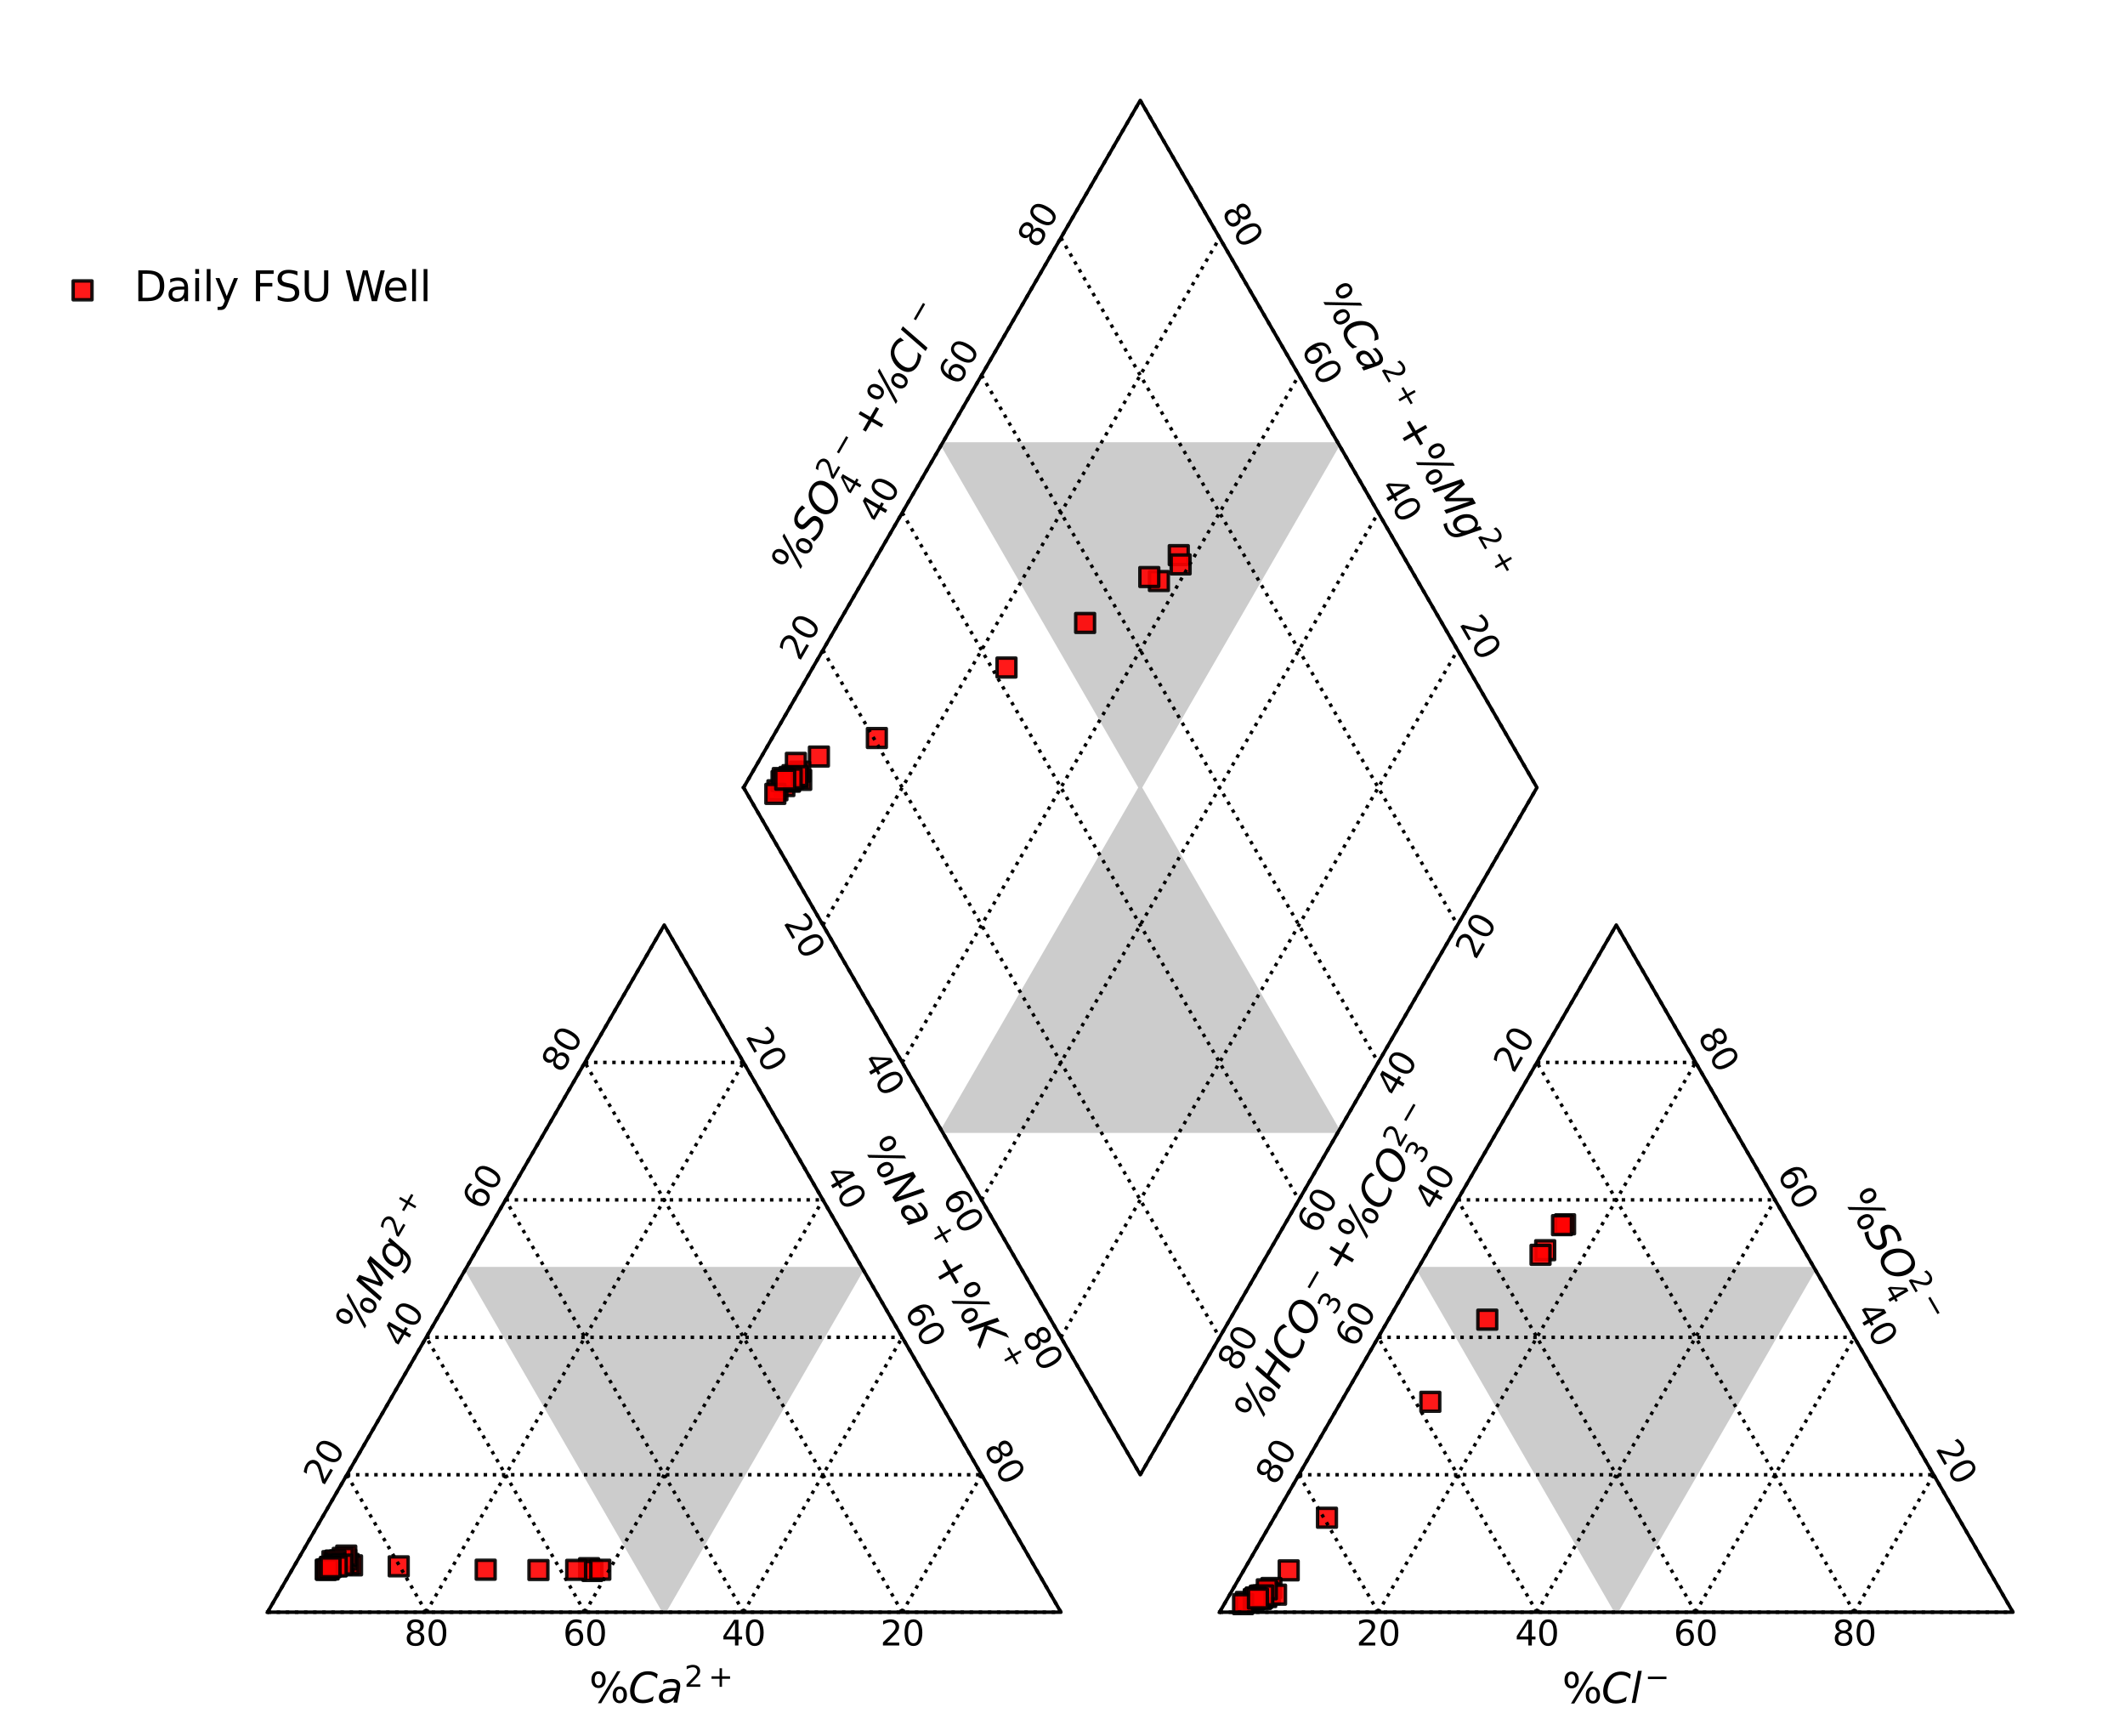 <?xml version="1.0" encoding="utf-8" standalone="no"?>
<!DOCTYPE svg PUBLIC "-//W3C//DTD SVG 1.1//EN"
  "http://www.w3.org/Graphics/SVG/1.1/DTD/svg11.dtd">
<svg xmlns:xlink="http://www.w3.org/1999/xlink" width="617.595pt" height="504.541pt" viewBox="0 0 617.595 504.541" xmlns="http://www.w3.org/2000/svg" version="1.1">
 <defs>
  <style type="text/css">*{stroke-linejoin: round; stroke-linecap: butt}</style>
 </defs>
 <g id="figure_1">
  <g id="patch_1">
   <path d="M 0 504.541 
L 617.595 504.541 
L 617.595 0 
L 0 0 
z
" style="fill: #ffffff"/>
  </g>
  <g id="axes_1">
   <g id="patch_2">
    <path d="M 135.403 368.633 
L 193.048 468.477 
L 250.693 368.633 
z
" clip-path="url(#p73aef30400)" style="fill: #cccccc; stroke: #cccccc; stroke-linejoin: miter"/>
   </g>
   <g id="patch_3">
    <path d="M 412.097 368.633 
L 469.742 468.477 
L 527.387 368.633 
z
" clip-path="url(#p73aef30400)" style="fill: #cccccc; stroke: #cccccc; stroke-linejoin: miter"/>
   </g>
   <g id="patch_4">
    <path d="M 273.75 328.696 
L 389.04 328.696 
L 331.395 228.852 
z
" clip-path="url(#p73aef30400)" style="fill: #cccccc; stroke: #cccccc; stroke-linejoin: miter"/>
   </g>
   <g id="patch_5">
    <path d="M 273.75 129.009 
L 331.395 228.852 
L 389.04 129.009 
z
" clip-path="url(#p73aef30400)" style="fill: #cccccc; stroke: #cccccc; stroke-linejoin: miter"/>
   </g>
   <g id="PathCollection_1">
    <defs>
     <path id="ma5a2bdb4c0" d="M -2.739 2.739 
L 2.739 2.739 
L 2.739 -2.739 
L -2.739 -2.739 
z
" style="stroke: #000000; stroke-opacity: 0.9"/>
    </defs>
    <g clip-path="url(#p73aef30400)">
     <use xlink:href="#ma5a2bdb4c0" x="171.21" y="455.684" style="fill: #ff0000; fill-opacity: 0.9; stroke: #000000; stroke-opacity: 0.9"/>
    </g>
   </g>
   <g id="PathCollection_2">
    <g clip-path="url(#p73aef30400)">
     <use xlink:href="#ma5a2bdb4c0" x="449.088" y="363.289" style="fill: #ff0000; fill-opacity: 0.9; stroke: #000000; stroke-opacity: 0.9"/>
    </g>
   </g>
   <g id="PathCollection_3">
    <g clip-path="url(#p73aef30400)">
     <use xlink:href="#ma5a2bdb4c0" x="336.821" y="168.837" style="fill: #ff0000; fill-opacity: 0.9; stroke: #000000; stroke-opacity: 0.9"/>
    </g>
   </g>
   <g id="PathCollection_4">
    <g clip-path="url(#p73aef30400)">
     <use xlink:href="#ma5a2bdb4c0" x="156.489" y="456.218" style="fill: #ff0000; fill-opacity: 0.9; stroke: #000000; stroke-opacity: 0.9"/>
    </g>
   </g>
   <g id="PathCollection_5">
    <g clip-path="url(#p73aef30400)">
     <use xlink:href="#ma5a2bdb4c0" x="432.255" y="383.468" style="fill: #ff0000; fill-opacity: 0.9; stroke: #000000; stroke-opacity: 0.9"/>
    </g>
   </g>
   <g id="PathCollection_6">
    <g clip-path="url(#p73aef30400)">
     <use xlink:href="#ma5a2bdb4c0" x="315.373" y="181.022" style="fill: #ff0000; fill-opacity: 0.9; stroke: #000000; stroke-opacity: 0.9"/>
    </g>
   </g>
   <g id="PathCollection_7">
    <g clip-path="url(#p73aef30400)">
     <use xlink:href="#ma5a2bdb4c0" x="172.167" y="456.492" style="fill: #ff0000; fill-opacity: 0.9; stroke: #000000; stroke-opacity: 0.9"/>
    </g>
   </g>
   <g id="PathCollection_8">
    <g clip-path="url(#p73aef30400)">
     <use xlink:href="#ma5a2bdb4c0" x="454.855" y="355.765" style="fill: #ff0000; fill-opacity: 0.9; stroke: #000000; stroke-opacity: 0.9"/>
    </g>
   </g>
   <g id="PathCollection_9">
    <g clip-path="url(#p73aef30400)">
     <use xlink:href="#ma5a2bdb4c0" x="342.588" y="161.313" style="fill: #ff0000; fill-opacity: 0.9; stroke: #000000; stroke-opacity: 0.9"/>
    </g>
   </g>
   <g id="PathCollection_10">
    <g clip-path="url(#p73aef30400)">
     <use xlink:href="#ma5a2bdb4c0" x="174.464" y="456.137" style="fill: #ff0000; fill-opacity: 0.9; stroke: #000000; stroke-opacity: 0.9"/>
    </g>
   </g>
   <g id="PathCollection_11">
    <g clip-path="url(#p73aef30400)">
     <use xlink:href="#ma5a2bdb4c0" x="453.978" y="356.009" style="fill: #ff0000; fill-opacity: 0.9; stroke: #000000; stroke-opacity: 0.9"/>
    </g>
   </g>
   <g id="PathCollection_12">
    <g clip-path="url(#p73aef30400)">
     <use xlink:href="#ma5a2bdb4c0" x="343.125" y="164.006" style="fill: #ff0000; fill-opacity: 0.9; stroke: #000000; stroke-opacity: 0.9"/>
    </g>
   </g>
   <g id="PathCollection_13">
    <g clip-path="url(#p73aef30400)">
     <use xlink:href="#ma5a2bdb4c0" x="167.46" y="456.174" style="fill: #ff0000; fill-opacity: 0.9; stroke: #000000; stroke-opacity: 0.9"/>
    </g>
   </g>
   <g id="PathCollection_14">
    <g clip-path="url(#p73aef30400)">
     <use xlink:href="#ma5a2bdb4c0" x="447.732" y="364.627" style="fill: #ff0000; fill-opacity: 0.9; stroke: #000000; stroke-opacity: 0.9"/>
    </g>
   </g>
   <g id="PathCollection_15">
    <g clip-path="url(#p73aef30400)">
     <use xlink:href="#ma5a2bdb4c0" x="334.023" y="167.678" style="fill: #ff0000; fill-opacity: 0.9; stroke: #000000; stroke-opacity: 0.9"/>
    </g>
   </g>
   <g id="PathCollection_16">
    <g clip-path="url(#p73aef30400)">
     <use xlink:href="#ma5a2bdb4c0" x="141.162" y="456.129" style="fill: #ff0000; fill-opacity: 0.9; stroke: #000000; stroke-opacity: 0.9"/>
    </g>
   </g>
   <g id="PathCollection_17">
    <g clip-path="url(#p73aef30400)">
     <use xlink:href="#ma5a2bdb4c0" x="415.704" y="407.341" style="fill: #ff0000; fill-opacity: 0.9; stroke: #000000; stroke-opacity: 0.9"/>
    </g>
   </g>
   <g id="PathCollection_18">
    <g clip-path="url(#p73aef30400)">
     <use xlink:href="#ma5a2bdb4c0" x="292.517" y="193.974" style="fill: #ff0000; fill-opacity: 0.9; stroke: #000000; stroke-opacity: 0.9"/>
    </g>
   </g>
   <g id="PathCollection_19">
    <g clip-path="url(#p73aef30400)">
     <use xlink:href="#ma5a2bdb4c0" x="115.882" y="455.147" style="fill: #ff0000; fill-opacity: 0.9; stroke: #000000; stroke-opacity: 0.9"/>
    </g>
   </g>
   <g id="PathCollection_20">
    <g clip-path="url(#p73aef30400)">
     <use xlink:href="#ma5a2bdb4c0" x="385.662" y="441.025" style="fill: #ff0000; fill-opacity: 0.9; stroke: #000000; stroke-opacity: 0.9"/>
    </g>
   </g>
   <g id="PathCollection_21">
    <g clip-path="url(#p73aef30400)">
     <use xlink:href="#ma5a2bdb4c0" x="254.848" y="214.45" style="fill: #ff0000; fill-opacity: 0.9; stroke: #000000; stroke-opacity: 0.9"/>
    </g>
   </g>
   <g id="PathCollection_22">
    <g clip-path="url(#p73aef30400)">
     <use xlink:href="#ma5a2bdb4c0" x="102.31" y="454.863" style="fill: #ff0000; fill-opacity: 0.9; stroke: #000000; stroke-opacity: 0.9"/>
    </g>
   </g>
   <g id="PathCollection_23">
    <g clip-path="url(#p73aef30400)">
     <use xlink:href="#ma5a2bdb4c0" x="374.539" y="456.324" style="fill: #ff0000; fill-opacity: 0.9; stroke: #000000; stroke-opacity: 0.9"/>
    </g>
   </g>
   <g id="PathCollection_24">
    <g clip-path="url(#p73aef30400)">
     <use xlink:href="#ma5a2bdb4c0" x="238.002" y="219.836" style="fill: #ff0000; fill-opacity: 0.9; stroke: #000000; stroke-opacity: 0.9"/>
    </g>
   </g>
   <g id="PathCollection_25">
    <g clip-path="url(#p73aef30400)">
     <use xlink:href="#ma5a2bdb4c0" x="101.32" y="454.443" style="fill: #ff0000; fill-opacity: 0.9; stroke: #000000; stroke-opacity: 0.9"/>
    </g>
   </g>
   <g id="PathCollection_26">
    <g clip-path="url(#p73aef30400)">
     <use xlink:href="#ma5a2bdb4c0" x="368.999" y="462.419" style="fill: #ff0000; fill-opacity: 0.9; stroke: #000000; stroke-opacity: 0.9"/>
    </g>
   </g>
   <g id="PathCollection_27">
    <g clip-path="url(#p73aef30400)">
     <use xlink:href="#ma5a2bdb4c0" x="232.857" y="226.614" style="fill: #ff0000; fill-opacity: 0.9; stroke: #000000; stroke-opacity: 0.9"/>
    </g>
   </g>
   <g id="PathCollection_28">
    <g clip-path="url(#p73aef30400)">
     <use xlink:href="#ma5a2bdb4c0" x="99.818" y="454.11" style="fill: #ff0000; fill-opacity: 0.9; stroke: #000000; stroke-opacity: 0.9"/>
    </g>
   </g>
   <g id="PathCollection_29">
    <g clip-path="url(#p73aef30400)">
     <use xlink:href="#ma5a2bdb4c0" x="369.519" y="461.452" style="fill: #ff0000; fill-opacity: 0.9; stroke: #000000; stroke-opacity: 0.9"/>
    </g>
   </g>
   <g id="PathCollection_30">
    <g clip-path="url(#p73aef30400)">
     <use xlink:href="#ma5a2bdb4c0" x="232.549" y="224.214" style="fill: #ff0000; fill-opacity: 0.9; stroke: #000000; stroke-opacity: 0.9"/>
    </g>
   </g>
   <g id="PathCollection_31">
    <g clip-path="url(#p73aef30400)">
     <use xlink:href="#ma5a2bdb4c0" x="98.999" y="454.206" style="fill: #ff0000; fill-opacity: 0.9; stroke: #000000; stroke-opacity: 0.9"/>
    </g>
   </g>
   <g id="PathCollection_32">
    <g clip-path="url(#p73aef30400)">
     <use xlink:href="#ma5a2bdb4c0" x="367.854" y="463.797" style="fill: #ff0000; fill-opacity: 0.9; stroke: #000000; stroke-opacity: 0.9"/>
    </g>
   </g>
   <g id="PathCollection_33">
    <g clip-path="url(#p73aef30400)">
     <use xlink:href="#ma5a2bdb4c0" x="230.658" y="226.166" style="fill: #ff0000; fill-opacity: 0.9; stroke: #000000; stroke-opacity: 0.9"/>
    </g>
   </g>
   <g id="PathCollection_34">
    <g clip-path="url(#p73aef30400)">
     <use xlink:href="#ma5a2bdb4c0" x="98.175" y="454.288" style="fill: #ff0000; fill-opacity: 0.9; stroke: #000000; stroke-opacity: 0.9"/>
    </g>
   </g>
   <g id="PathCollection_35">
    <g clip-path="url(#p73aef30400)">
     <use xlink:href="#ma5a2bdb4c0" x="366.774" y="464.027" style="fill: #ff0000; fill-opacity: 0.9; stroke: #000000; stroke-opacity: 0.9"/>
    </g>
   </g>
   <g id="PathCollection_36">
    <g clip-path="url(#p73aef30400)">
     <use xlink:href="#ma5a2bdb4c0" x="229.663" y="226.544" style="fill: #ff0000; fill-opacity: 0.9; stroke: #000000; stroke-opacity: 0.9"/>
    </g>
   </g>
   <g id="PathCollection_37">
    <g clip-path="url(#p73aef30400)">
     <use xlink:href="#ma5a2bdb4c0" x="97.687" y="454.988" style="fill: #ff0000; fill-opacity: 0.9; stroke: #000000; stroke-opacity: 0.9"/>
    </g>
   </g>
   <g id="PathCollection_38">
    <g clip-path="url(#p73aef30400)">
     <use xlink:href="#ma5a2bdb4c0" x="367.888" y="463.496" style="fill: #ff0000; fill-opacity: 0.9; stroke: #000000; stroke-opacity: 0.9"/>
    </g>
   </g>
   <g id="PathCollection_39">
    <g clip-path="url(#p73aef30400)">
     <use xlink:href="#ma5a2bdb4c0" x="230.331" y="225.241" style="fill: #ff0000; fill-opacity: 0.9; stroke: #000000; stroke-opacity: 0.9"/>
    </g>
   </g>
   <g id="PathCollection_40">
    <g clip-path="url(#p73aef30400)">
     <use xlink:href="#ma5a2bdb4c0" x="97.783" y="454.192" style="fill: #ff0000; fill-opacity: 0.9; stroke: #000000; stroke-opacity: 0.9"/>
    </g>
   </g>
   <g id="PathCollection_41">
    <g clip-path="url(#p73aef30400)">
     <use xlink:href="#ma5a2bdb4c0" x="366.437" y="464.541" style="fill: #ff0000; fill-opacity: 0.9; stroke: #000000; stroke-opacity: 0.9"/>
    </g>
   </g>
   <g id="PathCollection_42">
    <g clip-path="url(#p73aef30400)">
     <use xlink:href="#ma5a2bdb4c0" x="229.122" y="226.705" style="fill: #ff0000; fill-opacity: 0.9; stroke: #000000; stroke-opacity: 0.9"/>
    </g>
   </g>
   <g id="PathCollection_43">
    <g clip-path="url(#p73aef30400)">
     <use xlink:href="#ma5a2bdb4c0" x="98.257" y="454.009" style="fill: #ff0000; fill-opacity: 0.9; stroke: #000000; stroke-opacity: 0.9"/>
    </g>
   </g>
   <g id="PathCollection_44">
    <g clip-path="url(#p73aef30400)">
     <use xlink:href="#ma5a2bdb4c0" x="366.499" y="464.604" style="fill: #ff0000; fill-opacity: 0.9; stroke: #000000; stroke-opacity: 0.9"/>
    </g>
   </g>
   <g id="PathCollection_45">
    <g clip-path="url(#p73aef30400)">
     <use xlink:href="#ma5a2bdb4c0" x="229.319" y="227.003" style="fill: #ff0000; fill-opacity: 0.9; stroke: #000000; stroke-opacity: 0.9"/>
    </g>
   </g>
   <g id="PathCollection_46">
    <g clip-path="url(#p73aef30400)">
     <use xlink:href="#ma5a2bdb4c0" x="100.624" y="453.196" style="fill: #ff0000; fill-opacity: 0.9; stroke: #000000; stroke-opacity: 0.9"/>
    </g>
   </g>
   <g id="PathCollection_47">
    <g clip-path="url(#p73aef30400)">
     <use xlink:href="#ma5a2bdb4c0" x="368.544" y="462.722" style="fill: #ff0000; fill-opacity: 0.9; stroke: #000000; stroke-opacity: 0.9"/>
    </g>
   </g>
   <g id="PathCollection_48">
    <g clip-path="url(#p73aef30400)">
     <use xlink:href="#ma5a2bdb4c0" x="231.834" y="225.933" style="fill: #ff0000; fill-opacity: 0.9; stroke: #000000; stroke-opacity: 0.9"/>
    </g>
   </g>
   <g id="PathCollection_49">
    <g clip-path="url(#p73aef30400)">
     <use xlink:href="#ma5a2bdb4c0" x="98.019" y="454.419" style="fill: #ff0000; fill-opacity: 0.9; stroke: #000000; stroke-opacity: 0.9"/>
    </g>
   </g>
   <g id="PathCollection_50">
    <g clip-path="url(#p73aef30400)">
     <use xlink:href="#ma5a2bdb4c0" x="366.595" y="463.633" style="fill: #ff0000; fill-opacity: 0.9; stroke: #000000; stroke-opacity: 0.9"/>
    </g>
   </g>
   <g id="PathCollection_51">
    <g clip-path="url(#p73aef30400)">
     <use xlink:href="#ma5a2bdb4c0" x="229.647" y="226.433" style="fill: #ff0000; fill-opacity: 0.9; stroke: #000000; stroke-opacity: 0.9"/>
    </g>
   </g>
   <g id="PathCollection_52">
    <g clip-path="url(#p73aef30400)">
     <use xlink:href="#ma5a2bdb4c0" x="97.656" y="454.107" style="fill: #ff0000; fill-opacity: 0.9; stroke: #000000; stroke-opacity: 0.9"/>
    </g>
   </g>
   <g id="PathCollection_53">
    <g clip-path="url(#p73aef30400)">
     <use xlink:href="#ma5a2bdb4c0" x="364.496" y="464.91" style="fill: #ff0000; fill-opacity: 0.9; stroke: #000000; stroke-opacity: 0.9"/>
    </g>
   </g>
   <g id="PathCollection_54">
    <g clip-path="url(#p73aef30400)">
     <use xlink:href="#ma5a2bdb4c0" x="227.957" y="228.418" style="fill: #ff0000; fill-opacity: 0.9; stroke: #000000; stroke-opacity: 0.9"/>
    </g>
   </g>
   <g id="PathCollection_55">
    <g clip-path="url(#p73aef30400)">
     <use xlink:href="#ma5a2bdb4c0" x="96.616" y="453.639" style="fill: #ff0000; fill-opacity: 0.9; stroke: #000000; stroke-opacity: 0.9"/>
    </g>
   </g>
   <g id="PathCollection_56">
    <g clip-path="url(#p73aef30400)">
     <use xlink:href="#ma5a2bdb4c0" x="362.105" y="465.488" style="fill: #ff0000; fill-opacity: 0.9; stroke: #000000; stroke-opacity: 0.9"/>
    </g>
   </g>
   <g id="PathCollection_57">
    <g clip-path="url(#p73aef30400)">
     <use xlink:href="#ma5a2bdb4c0" x="225.94" y="229.644" style="fill: #ff0000; fill-opacity: 0.9; stroke: #000000; stroke-opacity: 0.9"/>
    </g>
   </g>
   <g id="PathCollection_58">
    <g clip-path="url(#p73aef30400)">
     <use xlink:href="#ma5a2bdb4c0" x="95.91" y="455.289" style="fill: #ff0000; fill-opacity: 0.9; stroke: #000000; stroke-opacity: 0.9"/>
    </g>
   </g>
   <g id="PathCollection_59">
    <g clip-path="url(#p73aef30400)">
     <use xlink:href="#ma5a2bdb4c0" x="365.38" y="464.325" style="fill: #ff0000; fill-opacity: 0.9; stroke: #000000; stroke-opacity: 0.9"/>
    </g>
   </g>
   <g id="PathCollection_60">
    <g clip-path="url(#p73aef30400)">
     <use xlink:href="#ma5a2bdb4c0" x="228.037" y="226.44" style="fill: #ff0000; fill-opacity: 0.9; stroke: #000000; stroke-opacity: 0.9"/>
    </g>
   </g>
   <g id="PathCollection_61">
    <g clip-path="url(#p73aef30400)">
     <use xlink:href="#ma5a2bdb4c0" x="98.707" y="453.851" style="fill: #ff0000; fill-opacity: 0.9; stroke: #000000; stroke-opacity: 0.9"/>
    </g>
   </g>
   <g id="PathCollection_62">
    <g clip-path="url(#p73aef30400)">
     <use xlink:href="#ma5a2bdb4c0" x="366.151" y="463.665" style="fill: #ff0000; fill-opacity: 0.9; stroke: #000000; stroke-opacity: 0.9"/>
    </g>
   </g>
   <g id="PathCollection_63">
    <g clip-path="url(#p73aef30400)">
     <use xlink:href="#ma5a2bdb4c0" x="229.596" y="227.145" style="fill: #ff0000; fill-opacity: 0.9; stroke: #000000; stroke-opacity: 0.9"/>
    </g>
   </g>
   <g id="PathCollection_64">
    <g clip-path="url(#p73aef30400)">
     <use xlink:href="#ma5a2bdb4c0" x="100.626" y="452.031" style="fill: #ff0000; fill-opacity: 0.9; stroke: #000000; stroke-opacity: 0.9"/>
    </g>
   </g>
   <g id="PathCollection_65">
    <g clip-path="url(#p73aef30400)">
     <use xlink:href="#ma5a2bdb4c0" x="369.065" y="463.261" style="fill: #ff0000; fill-opacity: 0.9; stroke: #000000; stroke-opacity: 0.9"/>
    </g>
   </g>
   <g id="PathCollection_66">
    <g clip-path="url(#p73aef30400)">
     <use xlink:href="#ma5a2bdb4c0" x="231.604" y="225.171" style="fill: #ff0000; fill-opacity: 0.9; stroke: #000000; stroke-opacity: 0.9"/>
    </g>
   </g>
   <g id="PathCollection_67">
    <g clip-path="url(#p73aef30400)">
     <use xlink:href="#ma5a2bdb4c0" x="98.781" y="453.403" style="fill: #ff0000; fill-opacity: 0.9; stroke: #000000; stroke-opacity: 0.9"/>
    </g>
   </g>
   <g id="PathCollection_68">
    <g clip-path="url(#p73aef30400)">
     <use xlink:href="#ma5a2bdb4c0" x="366.761" y="464.457" style="fill: #ff0000; fill-opacity: 0.9; stroke: #000000; stroke-opacity: 0.9"/>
    </g>
   </g>
   <g id="PathCollection_69">
    <g clip-path="url(#p73aef30400)">
     <use xlink:href="#ma5a2bdb4c0" x="229.58" y="226.853" style="fill: #ff0000; fill-opacity: 0.9; stroke: #000000; stroke-opacity: 0.9"/>
    </g>
   </g>
   <g id="PathCollection_70">
    <g clip-path="url(#p73aef30400)">
     <use xlink:href="#ma5a2bdb4c0" x="99.614" y="452.702" style="fill: #ff0000; fill-opacity: 0.9; stroke: #000000; stroke-opacity: 0.9"/>
    </g>
   </g>
   <g id="PathCollection_71">
    <g clip-path="url(#p73aef30400)">
     <use xlink:href="#ma5a2bdb4c0" x="368.009" y="464.08" style="fill: #ff0000; fill-opacity: 0.9; stroke: #000000; stroke-opacity: 0.9"/>
    </g>
   </g>
   <g id="PathCollection_72">
    <g clip-path="url(#p73aef30400)">
     <use xlink:href="#ma5a2bdb4c0" x="230.527" y="225.955" style="fill: #ff0000; fill-opacity: 0.9; stroke: #000000; stroke-opacity: 0.9"/>
    </g>
   </g>
   <g id="PathCollection_73">
    <g clip-path="url(#p73aef30400)">
     <use xlink:href="#ma5a2bdb4c0" x="97.487" y="453.456" style="fill: #ff0000; fill-opacity: 0.9; stroke: #000000; stroke-opacity: 0.9"/>
    </g>
   </g>
   <g id="PathCollection_74">
    <g clip-path="url(#p73aef30400)">
     <use xlink:href="#ma5a2bdb4c0" x="370.857" y="463.383" style="fill: #ff0000; fill-opacity: 0.9; stroke: #000000; stroke-opacity: 0.9"/>
    </g>
   </g>
   <g id="PathCollection_75">
    <g clip-path="url(#p73aef30400)">
     <use xlink:href="#ma5a2bdb4c0" x="231.307" y="221.674" style="fill: #ff0000; fill-opacity: 0.9; stroke: #000000; stroke-opacity: 0.9"/>
    </g>
   </g>
   <g id="PathCollection_76">
    <g clip-path="url(#p73aef30400)">
     <use xlink:href="#ma5a2bdb4c0" x="97.499" y="454.354" style="fill: #ff0000; fill-opacity: 0.9; stroke: #000000; stroke-opacity: 0.9"/>
    </g>
   </g>
   <g id="PathCollection_77">
    <g clip-path="url(#p73aef30400)">
     <use xlink:href="#ma5a2bdb4c0" x="367.048" y="464.016" style="fill: #ff0000; fill-opacity: 0.9; stroke: #000000; stroke-opacity: 0.9"/>
    </g>
   </g>
   <g id="PathCollection_78">
    <g clip-path="url(#p73aef30400)">
     <use xlink:href="#ma5a2bdb4c0" x="229.485" y="225.748" style="fill: #ff0000; fill-opacity: 0.9; stroke: #000000; stroke-opacity: 0.9"/>
    </g>
   </g>
   <g id="PathCollection_79">
    <g clip-path="url(#p73aef30400)">
     <use xlink:href="#ma5a2bdb4c0" x="97.395" y="454.665" style="fill: #ff0000; fill-opacity: 0.9; stroke: #000000; stroke-opacity: 0.9"/>
    </g>
   </g>
   <g id="PathCollection_80">
    <g clip-path="url(#p73aef30400)">
     <use xlink:href="#ma5a2bdb4c0" x="366.387" y="464.221" style="fill: #ff0000; fill-opacity: 0.9; stroke: #000000; stroke-opacity: 0.9"/>
    </g>
   </g>
   <g id="PathCollection_81">
    <g clip-path="url(#p73aef30400)">
     <use xlink:href="#ma5a2bdb4c0" x="229.133" y="226.489" style="fill: #ff0000; fill-opacity: 0.9; stroke: #000000; stroke-opacity: 0.9"/>
    </g>
   </g>
   <g id="PathCollection_82">
    <g clip-path="url(#p73aef30400)">
     <use xlink:href="#ma5a2bdb4c0" x="97.078" y="455.069" style="fill: #ff0000; fill-opacity: 0.9; stroke: #000000; stroke-opacity: 0.9"/>
    </g>
   </g>
   <g id="PathCollection_83">
    <g clip-path="url(#p73aef30400)">
     <use xlink:href="#ma5a2bdb4c0" x="366.105" y="464.098" style="fill: #ff0000; fill-opacity: 0.9; stroke: #000000; stroke-opacity: 0.9"/>
    </g>
   </g>
   <g id="PathCollection_84">
    <g clip-path="url(#p73aef30400)">
     <use xlink:href="#ma5a2bdb4c0" x="228.985" y="226.599" style="fill: #ff0000; fill-opacity: 0.9; stroke: #000000; stroke-opacity: 0.9"/>
    </g>
   </g>
   <g id="PathCollection_85">
    <g clip-path="url(#p73aef30400)">
     <use xlink:href="#ma5a2bdb4c0" x="99.449" y="454.641" style="fill: #ff0000; fill-opacity: 0.9; stroke: #000000; stroke-opacity: 0.9"/>
    </g>
   </g>
   <g id="PathCollection_86">
    <g clip-path="url(#p73aef30400)">
     <use xlink:href="#ma5a2bdb4c0" x="368.174" y="461.839" style="fill: #ff0000; fill-opacity: 0.9; stroke: #000000; stroke-opacity: 0.9"/>
    </g>
   </g>
   <g id="PathCollection_87">
    <g clip-path="url(#p73aef30400)">
     <use xlink:href="#ma5a2bdb4c0" x="231.734" y="225.517" style="fill: #ff0000; fill-opacity: 0.9; stroke: #000000; stroke-opacity: 0.9"/>
    </g>
   </g>
   <g id="PathCollection_88">
    <g clip-path="url(#p73aef30400)">
     <use xlink:href="#ma5a2bdb4c0" x="94.809" y="456.152" style="fill: #ff0000; fill-opacity: 0.9; stroke: #000000; stroke-opacity: 0.9"/>
    </g>
   </g>
   <g id="PathCollection_89">
    <g clip-path="url(#p73aef30400)">
     <use xlink:href="#ma5a2bdb4c0" x="364.388" y="464.659" style="fill: #ff0000; fill-opacity: 0.9; stroke: #000000; stroke-opacity: 0.9"/>
    </g>
   </g>
   <g id="PathCollection_90">
    <g clip-path="url(#p73aef30400)">
     <use xlink:href="#ma5a2bdb4c0" x="227.143" y="226.943" style="fill: #ff0000; fill-opacity: 0.9; stroke: #000000; stroke-opacity: 0.9"/>
    </g>
   </g>
   <g id="PathCollection_91">
    <g clip-path="url(#p73aef30400)">
     <use xlink:href="#ma5a2bdb4c0" x="95.528" y="456.049" style="fill: #ff0000; fill-opacity: 0.9; stroke: #000000; stroke-opacity: 0.9"/>
    </g>
   </g>
   <g id="PathCollection_92">
    <g clip-path="url(#p73aef30400)">
     <use xlink:href="#ma5a2bdb4c0" x="364.971" y="464.325" style="fill: #ff0000; fill-opacity: 0.9; stroke: #000000; stroke-opacity: 0.9"/>
    </g>
   </g>
   <g id="PathCollection_93">
    <g clip-path="url(#p73aef30400)">
     <use xlink:href="#ma5a2bdb4c0" x="227.86" y="226.843" style="fill: #ff0000; fill-opacity: 0.9; stroke: #000000; stroke-opacity: 0.9"/>
    </g>
   </g>
   <g id="PathCollection_94">
    <g clip-path="url(#p73aef30400)">
     <use xlink:href="#ma5a2bdb4c0" x="97.872" y="455.196" style="fill: #ff0000; fill-opacity: 0.9; stroke: #000000; stroke-opacity: 0.9"/>
    </g>
   </g>
   <g id="PathCollection_95">
    <g clip-path="url(#p73aef30400)">
     <use xlink:href="#ma5a2bdb4c0" x="367.141" y="463.598" style="fill: #ff0000; fill-opacity: 0.9; stroke: #000000; stroke-opacity: 0.9"/>
    </g>
   </g>
   <g id="PathCollection_96">
    <g clip-path="url(#p73aef30400)">
     <use xlink:href="#ma5a2bdb4c0" x="230.081" y="226.203" style="fill: #ff0000; fill-opacity: 0.9; stroke: #000000; stroke-opacity: 0.9"/>
    </g>
   </g>
   <g id="PathCollection_97">
    <g clip-path="url(#p73aef30400)">
     <use xlink:href="#ma5a2bdb4c0" x="94.688" y="456.118" style="fill: #ff0000; fill-opacity: 0.9; stroke: #000000; stroke-opacity: 0.9"/>
    </g>
   </g>
   <g id="PathCollection_98">
    <g clip-path="url(#p73aef30400)">
     <use xlink:href="#ma5a2bdb4c0" x="364.967" y="464.201" style="fill: #ff0000; fill-opacity: 0.9; stroke: #000000; stroke-opacity: 0.9"/>
    </g>
   </g>
   <g id="PathCollection_99">
    <g clip-path="url(#p73aef30400)">
     <use xlink:href="#ma5a2bdb4c0" x="227.494" y="226.091" style="fill: #ff0000; fill-opacity: 0.9; stroke: #000000; stroke-opacity: 0.9"/>
    </g>
   </g>
   <g id="PathCollection_100">
    <g clip-path="url(#p73aef30400)">
     <use xlink:href="#ma5a2bdb4c0" x="95.291" y="455.936" style="fill: #ff0000; fill-opacity: 0.9; stroke: #000000; stroke-opacity: 0.9"/>
    </g>
   </g>
   <g id="PathCollection_101">
    <g clip-path="url(#p73aef30400)">
     <use xlink:href="#ma5a2bdb4c0" x="361.274" y="466.129" style="fill: #ff0000; fill-opacity: 0.9; stroke: #000000; stroke-opacity: 0.9"/>
    </g>
   </g>
   <g id="PathCollection_102">
    <g clip-path="url(#p73aef30400)">
     <use xlink:href="#ma5a2bdb4c0" x="225.34" y="230.684" style="fill: #ff0000; fill-opacity: 0.9; stroke: #000000; stroke-opacity: 0.9"/>
    </g>
   </g>
   <g id="PathCollection_103">
    <g clip-path="url(#p73aef30400)">
     <use xlink:href="#ma5a2bdb4c0" x="96.077" y="455.434" style="fill: #ff0000; fill-opacity: 0.9; stroke: #000000; stroke-opacity: 0.9"/>
    </g>
   </g>
   <g id="PathCollection_104">
    <g clip-path="url(#p73aef30400)">
     <use xlink:href="#ma5a2bdb4c0" x="365.596" y="464.501" style="fill: #ff0000; fill-opacity: 0.9; stroke: #000000; stroke-opacity: 0.9"/>
    </g>
   </g>
   <g id="PathCollection_105">
    <g clip-path="url(#p73aef30400)">
     <use xlink:href="#ma5a2bdb4c0" x="228.219" y="226.556" style="fill: #ff0000; fill-opacity: 0.9; stroke: #000000; stroke-opacity: 0.9"/>
    </g>
   </g>
   <g id="matplotlib.axis_1"/>
   <g id="matplotlib.axis_2"/>
   <g id="line2d_1">
    <path d="M 77.759 468.477 
L 193.048 268.79 
L 308.337 468.477 
L 77.759 468.477 
" clip-path="url(#p73aef30400)" style="fill: none; stroke: #000000; stroke-linecap: square"/>
   </g>
   <g id="line2d_2">
    <path d="M 354.453 468.477 
L 469.742 268.79 
L 585.031 468.477 
L 354.453 468.477 
" clip-path="url(#p73aef30400)" style="fill: none; stroke: #000000; stroke-linecap: square"/>
   </g>
   <g id="line2d_3">
    <path d="M 216.106 228.852 
L 331.395 29.166 
L 446.684 228.852 
L 331.395 428.539 
L 216.106 228.852 
" clip-path="url(#p73aef30400)" style="fill: none; stroke: #000000; stroke-linecap: square"/>
   </g>
   <g id="line2d_4">
    <path d="M 77.759 468.477 
L 77.759 468.477 
" clip-path="url(#p73aef30400)" style="fill: none; stroke-dasharray: 1,1.65; stroke-dashoffset: 0; stroke: #000000"/>
   </g>
   <g id="line2d_5">
    <path d="M 77.759 468.477 
L 193.048 268.79 
" clip-path="url(#p73aef30400)" style="fill: none; stroke-dasharray: 1,1.65; stroke-dashoffset: 0; stroke: #000000"/>
   </g>
   <g id="line2d_6">
    <path d="M 77.759 468.477 
L 308.337 468.477 
" clip-path="url(#p73aef30400)" style="fill: none; stroke-dasharray: 1,1.65; stroke-dashoffset: 0; stroke: #000000"/>
   </g>
   <g id="line2d_7">
    <path d="M 354.453 468.477 
L 354.453 468.477 
" clip-path="url(#p73aef30400)" style="fill: none; stroke-dasharray: 1,1.65; stroke-dashoffset: 0; stroke: #000000"/>
   </g>
   <g id="line2d_8">
    <path d="M 354.453 468.477 
L 469.742 268.79 
" clip-path="url(#p73aef30400)" style="fill: none; stroke-dasharray: 1,1.65; stroke-dashoffset: 0; stroke: #000000"/>
   </g>
   <g id="line2d_9">
    <path d="M 354.453 468.477 
L 585.031 468.477 
" clip-path="url(#p73aef30400)" style="fill: none; stroke-dasharray: 1,1.65; stroke-dashoffset: 0; stroke: #000000"/>
   </g>
   <g id="line2d_10">
    <path d="M 216.106 228.852 
L 331.395 428.539 
" clip-path="url(#p73aef30400)" style="fill: none; stroke-dasharray: 1,1.65; stroke-dashoffset: 0; stroke: #000000"/>
   </g>
   <g id="line2d_11">
    <path d="M 216.106 228.852 
L 331.395 29.166 
" clip-path="url(#p73aef30400)" style="fill: none; stroke-dasharray: 1,1.65; stroke-dashoffset: 0; stroke: #000000"/>
   </g>
   <g id="line2d_12">
    <path d="M 123.874 468.477 
L 100.816 428.539 
" clip-path="url(#p73aef30400)" style="fill: none; stroke-dasharray: 1,1.65; stroke-dashoffset: 0; stroke: #000000"/>
   </g>
   <g id="line2d_13">
    <path d="M 123.874 468.477 
L 216.106 308.727 
" clip-path="url(#p73aef30400)" style="fill: none; stroke-dasharray: 1,1.65; stroke-dashoffset: 0; stroke: #000000"/>
   </g>
   <g id="line2d_14">
    <path d="M 100.816 428.539 
L 285.279 428.539 
" clip-path="url(#p73aef30400)" style="fill: none; stroke-dasharray: 1,1.65; stroke-dashoffset: 0; stroke: #000000"/>
   </g>
   <g id="line2d_15">
    <path d="M 400.569 468.477 
L 377.511 428.539 
" clip-path="url(#p73aef30400)" style="fill: none; stroke-dasharray: 1,1.65; stroke-dashoffset: 0; stroke: #000000"/>
   </g>
   <g id="line2d_16">
    <path d="M 400.569 468.477 
L 492.8 308.727 
" clip-path="url(#p73aef30400)" style="fill: none; stroke-dasharray: 1,1.65; stroke-dashoffset: 0; stroke: #000000"/>
   </g>
   <g id="line2d_17">
    <path d="M 377.511 428.539 
L 561.974 428.539 
" clip-path="url(#p73aef30400)" style="fill: none; stroke-dasharray: 1,1.65; stroke-dashoffset: 0; stroke: #000000"/>
   </g>
   <g id="line2d_18">
    <path d="M 239.164 188.915 
L 354.453 388.602 
" clip-path="url(#p73aef30400)" style="fill: none; stroke-dasharray: 1,1.65; stroke-dashoffset: 0; stroke: #000000"/>
   </g>
   <g id="line2d_19">
    <path d="M 239.164 268.79 
L 354.453 69.103 
" clip-path="url(#p73aef30400)" style="fill: none; stroke-dasharray: 1,1.65; stroke-dashoffset: 0; stroke: #000000"/>
   </g>
   <g id="line2d_20">
    <path d="M 169.99 468.477 
L 123.874 388.602 
" clip-path="url(#p73aef30400)" style="fill: none; stroke-dasharray: 1,1.65; stroke-dashoffset: 0; stroke: #000000"/>
   </g>
   <g id="line2d_21">
    <path d="M 169.99 468.477 
L 239.164 348.665 
" clip-path="url(#p73aef30400)" style="fill: none; stroke-dasharray: 1,1.65; stroke-dashoffset: 0; stroke: #000000"/>
   </g>
   <g id="line2d_22">
    <path d="M 123.874 388.602 
L 262.221 388.602 
" clip-path="url(#p73aef30400)" style="fill: none; stroke-dasharray: 1,1.65; stroke-dashoffset: 0; stroke: #000000"/>
   </g>
   <g id="line2d_23">
    <path d="M 446.684 468.477 
L 400.569 388.602 
" clip-path="url(#p73aef30400)" style="fill: none; stroke-dasharray: 1,1.65; stroke-dashoffset: 0; stroke: #000000"/>
   </g>
   <g id="line2d_24">
    <path d="M 446.684 468.477 
L 515.858 348.665 
" clip-path="url(#p73aef30400)" style="fill: none; stroke-dasharray: 1,1.65; stroke-dashoffset: 0; stroke: #000000"/>
   </g>
   <g id="line2d_25">
    <path d="M 400.569 388.602 
L 538.916 388.602 
" clip-path="url(#p73aef30400)" style="fill: none; stroke-dasharray: 1,1.65; stroke-dashoffset: 0; stroke: #000000"/>
   </g>
   <g id="line2d_26">
    <path d="M 262.221 148.978 
L 377.511 348.665 
" clip-path="url(#p73aef30400)" style="fill: none; stroke-dasharray: 1,1.65; stroke-dashoffset: 0; stroke: #000000"/>
   </g>
   <g id="line2d_27">
    <path d="M 262.221 308.727 
L 377.511 109.04 
" clip-path="url(#p73aef30400)" style="fill: none; stroke-dasharray: 1,1.65; stroke-dashoffset: 0; stroke: #000000"/>
   </g>
   <g id="line2d_28">
    <path d="M 216.106 468.477 
L 146.932 348.665 
" clip-path="url(#p73aef30400)" style="fill: none; stroke-dasharray: 1,1.65; stroke-dashoffset: 0; stroke: #000000"/>
   </g>
   <g id="line2d_29">
    <path d="M 216.106 468.477 
L 262.221 388.602 
" clip-path="url(#p73aef30400)" style="fill: none; stroke-dasharray: 1,1.65; stroke-dashoffset: 0; stroke: #000000"/>
   </g>
   <g id="line2d_30">
    <path d="M 146.932 348.665 
L 239.164 348.665 
" clip-path="url(#p73aef30400)" style="fill: none; stroke-dasharray: 1,1.65; stroke-dashoffset: 0; stroke: #000000"/>
   </g>
   <g id="line2d_31">
    <path d="M 492.8 468.477 
L 423.626 348.665 
" clip-path="url(#p73aef30400)" style="fill: none; stroke-dasharray: 1,1.65; stroke-dashoffset: 0; stroke: #000000"/>
   </g>
   <g id="line2d_32">
    <path d="M 492.8 468.477 
L 538.916 388.602 
" clip-path="url(#p73aef30400)" style="fill: none; stroke-dasharray: 1,1.65; stroke-dashoffset: 0; stroke: #000000"/>
   </g>
   <g id="line2d_33">
    <path d="M 423.626 348.665 
L 515.858 348.665 
" clip-path="url(#p73aef30400)" style="fill: none; stroke-dasharray: 1,1.65; stroke-dashoffset: 0; stroke: #000000"/>
   </g>
   <g id="line2d_34">
    <path d="M 285.279 109.04 
L 400.569 308.727 
" clip-path="url(#p73aef30400)" style="fill: none; stroke-dasharray: 1,1.65; stroke-dashoffset: 0; stroke: #000000"/>
   </g>
   <g id="line2d_35">
    <path d="M 285.279 348.665 
L 400.569 148.978 
" clip-path="url(#p73aef30400)" style="fill: none; stroke-dasharray: 1,1.65; stroke-dashoffset: 0; stroke: #000000"/>
   </g>
   <g id="line2d_36">
    <path d="M 262.221 468.477 
L 169.99 308.727 
" clip-path="url(#p73aef30400)" style="fill: none; stroke-dasharray: 1,1.65; stroke-dashoffset: 0; stroke: #000000"/>
   </g>
   <g id="line2d_37">
    <path d="M 262.221 468.477 
L 285.279 428.539 
" clip-path="url(#p73aef30400)" style="fill: none; stroke-dasharray: 1,1.65; stroke-dashoffset: 0; stroke: #000000"/>
   </g>
   <g id="line2d_38">
    <path d="M 169.99 308.727 
L 216.106 308.727 
" clip-path="url(#p73aef30400)" style="fill: none; stroke-dasharray: 1,1.65; stroke-dashoffset: 0; stroke: #000000"/>
   </g>
   <g id="line2d_39">
    <path d="M 538.916 468.477 
L 446.684 308.727 
" clip-path="url(#p73aef30400)" style="fill: none; stroke-dasharray: 1,1.65; stroke-dashoffset: 0; stroke: #000000"/>
   </g>
   <g id="line2d_40">
    <path d="M 538.916 468.477 
L 561.974 428.539 
" clip-path="url(#p73aef30400)" style="fill: none; stroke-dasharray: 1,1.65; stroke-dashoffset: 0; stroke: #000000"/>
   </g>
   <g id="line2d_41">
    <path d="M 446.684 308.727 
L 492.8 308.727 
" clip-path="url(#p73aef30400)" style="fill: none; stroke-dasharray: 1,1.65; stroke-dashoffset: 0; stroke: #000000"/>
   </g>
   <g id="line2d_42">
    <path d="M 308.337 69.103 
L 423.626 268.79 
" clip-path="url(#p73aef30400)" style="fill: none; stroke-dasharray: 1,1.65; stroke-dashoffset: 0; stroke: #000000"/>
   </g>
   <g id="line2d_43">
    <path d="M 308.337 388.602 
L 423.626 188.915 
" clip-path="url(#p73aef30400)" style="fill: none; stroke-dasharray: 1,1.65; stroke-dashoffset: 0; stroke: #000000"/>
   </g>
   <g id="line2d_44">
    <path d="M 308.337 468.477 
L 193.048 268.79 
" clip-path="url(#p73aef30400)" style="fill: none; stroke-dasharray: 1,1.65; stroke-dashoffset: 0; stroke: #000000"/>
   </g>
   <g id="line2d_45">
    <path d="M 308.337 468.477 
L 308.337 468.477 
" clip-path="url(#p73aef30400)" style="fill: none; stroke-dasharray: 1,1.65; stroke-dashoffset: 0; stroke: #000000"/>
   </g>
   <g id="line2d_46">
    <path d="M 193.048 268.79 
L 193.048 268.79 
" clip-path="url(#p73aef30400)" style="fill: none; stroke-dasharray: 1,1.65; stroke-dashoffset: 0; stroke: #000000"/>
   </g>
   <g id="line2d_47">
    <path d="M 585.031 468.477 
L 469.742 268.79 
" clip-path="url(#p73aef30400)" style="fill: none; stroke-dasharray: 1,1.65; stroke-dashoffset: 0; stroke: #000000"/>
   </g>
   <g id="line2d_48">
    <path d="M 585.031 468.477 
L 585.031 468.477 
" clip-path="url(#p73aef30400)" style="fill: none; stroke-dasharray: 1,1.65; stroke-dashoffset: 0; stroke: #000000"/>
   </g>
   <g id="line2d_49">
    <path d="M 469.742 268.79 
L 469.742 268.79 
" clip-path="url(#p73aef30400)" style="fill: none; stroke-dasharray: 1,1.65; stroke-dashoffset: 0; stroke: #000000"/>
   </g>
   <g id="line2d_50">
    <path d="M 331.395 29.166 
L 446.684 228.852 
" clip-path="url(#p73aef30400)" style="fill: none; stroke-dasharray: 1,1.65; stroke-dashoffset: 0; stroke: #000000"/>
   </g>
   <g id="line2d_51">
    <path d="M 331.395 428.539 
L 446.684 228.852 
" clip-path="url(#p73aef30400)" style="fill: none; stroke-dasharray: 1,1.65; stroke-dashoffset: 0; stroke: #000000"/>
   </g>
   <g id="text_1">
    <!-- 80 -->
    <g transform="translate(117.512 478.153) scale(0.1 -0.1)">
     <defs>
      <path id="DejaVuSans-38" d="M 2034 2216 
Q 1584 2216 1326 1975 
Q 1069 1734 1069 1313 
Q 1069 891 1326 650 
Q 1584 409 2034 409 
Q 2484 409 2743 651 
Q 3003 894 3003 1313 
Q 3003 1734 2745 1975 
Q 2488 2216 2034 2216 
z
M 1403 2484 
Q 997 2584 770 2862 
Q 544 3141 544 3541 
Q 544 4100 942 4425 
Q 1341 4750 2034 4750 
Q 2731 4750 3128 4425 
Q 3525 4100 3525 3541 
Q 3525 3141 3298 2862 
Q 3072 2584 2669 2484 
Q 3125 2378 3379 2068 
Q 3634 1759 3634 1313 
Q 3634 634 3220 271 
Q 2806 -91 2034 -91 
Q 1263 -91 848 271 
Q 434 634 434 1313 
Q 434 1759 690 2068 
Q 947 2378 1403 2484 
z
M 1172 3481 
Q 1172 3119 1398 2916 
Q 1625 2713 2034 2713 
Q 2441 2713 2670 2916 
Q 2900 3119 2900 3481 
Q 2900 3844 2670 4047 
Q 2441 4250 2034 4250 
Q 1625 4250 1398 4047 
Q 1172 3844 1172 3481 
z
" transform="scale(0.016)"/>
      <path id="DejaVuSans-30" d="M 2034 4250 
Q 1547 4250 1301 3770 
Q 1056 3291 1056 2328 
Q 1056 1369 1301 889 
Q 1547 409 2034 409 
Q 2525 409 2770 889 
Q 3016 1369 3016 2328 
Q 3016 3291 2770 3770 
Q 2525 4250 2034 4250 
z
M 2034 4750 
Q 2819 4750 3233 4129 
Q 3647 3509 3647 2328 
Q 3647 1150 3233 529 
Q 2819 -91 2034 -91 
Q 1250 -91 836 529 
Q 422 1150 422 2328 
Q 422 3509 836 4129 
Q 1250 4750 2034 4750 
z
" transform="scale(0.016)"/>
     </defs>
     <use xlink:href="#DejaVuSans-38"/>
     <use xlink:href="#DejaVuSans-30" x="63.623"/>
    </g>
   </g>
   <g id="text_2">
    <!-- 20 -->
    <g transform="translate(216.53 301.138) rotate(-300) scale(0.1 -0.1)">
     <defs>
      <path id="DejaVuSans-32" d="M 1228 531 
L 3431 531 
L 3431 0 
L 469 0 
L 469 531 
Q 828 903 1448 1529 
Q 2069 2156 2228 2338 
Q 2531 2678 2651 2914 
Q 2772 3150 2772 3378 
Q 2772 3750 2511 3984 
Q 2250 4219 1831 4219 
Q 1534 4219 1204 4116 
Q 875 4013 500 3803 
L 500 4441 
Q 881 4594 1212 4672 
Q 1544 4750 1819 4750 
Q 2544 4750 2975 4387 
Q 3406 4025 3406 3419 
Q 3406 3131 3298 2873 
Q 3191 2616 2906 2266 
Q 2828 2175 2409 1742 
Q 1991 1309 1228 531 
z
" transform="scale(0.016)"/>
     </defs>
     <use xlink:href="#DejaVuSans-32"/>
     <use xlink:href="#DejaVuSans-30" x="63.623"/>
    </g>
   </g>
   <g id="text_3">
    <!-- 20 -->
    <g transform="translate(94.03 431.97) rotate(-60) scale(0.1 -0.1)">
     <use xlink:href="#DejaVuSans-32"/>
     <use xlink:href="#DejaVuSans-30" x="63.623"/>
    </g>
   </g>
   <g id="text_4">
    <!-- 20 -->
    <g transform="translate(394.206 478.153) scale(0.1 -0.1)">
     <use xlink:href="#DejaVuSans-32"/>
     <use xlink:href="#DejaVuSans-30" x="63.623"/>
    </g>
   </g>
   <g id="text_5">
    <!-- 80 -->
    <g transform="translate(493.224 301.138) rotate(-300) scale(0.1 -0.1)">
     <use xlink:href="#DejaVuSans-38"/>
     <use xlink:href="#DejaVuSans-30" x="63.623"/>
    </g>
   </g>
   <g id="text_6">
    <!-- 80 -->
    <g transform="translate(370.724 431.97) rotate(-60) scale(0.1 -0.1)">
     <use xlink:href="#DejaVuSans-38"/>
     <use xlink:href="#DejaVuSans-30" x="63.623"/>
    </g>
   </g>
   <g id="text_7">
    <!-- 20 -->
    <g transform="translate(232.377 192.346) rotate(-60) scale(0.1 -0.1)">
     <use xlink:href="#DejaVuSans-32"/>
     <use xlink:href="#DejaVuSans-30" x="63.623"/>
    </g>
   </g>
   <g id="text_8">
    <!-- 80 -->
    <g transform="translate(359.656 398.95) rotate(-60) scale(0.1 -0.1)">
     <use xlink:href="#DejaVuSans-38"/>
     <use xlink:href="#DejaVuSans-30" x="63.623"/>
    </g>
   </g>
   <g id="text_9">
    <!-- 20 -->
    <g transform="translate(227.598 268.118) rotate(-300) scale(0.1 -0.1)">
     <use xlink:href="#DejaVuSans-32"/>
     <use xlink:href="#DejaVuSans-30" x="63.623"/>
    </g>
   </g>
   <g id="text_10">
    <!-- 80 -->
    <g transform="translate(354.877 61.514) rotate(-300) scale(0.1 -0.1)">
     <use xlink:href="#DejaVuSans-38"/>
     <use xlink:href="#DejaVuSans-30" x="63.623"/>
    </g>
   </g>
   <g id="text_11">
    <!-- 60 -->
    <g transform="translate(163.628 478.153) scale(0.1 -0.1)">
     <defs>
      <path id="DejaVuSans-36" d="M 2113 2584 
Q 1688 2584 1439 2293 
Q 1191 2003 1191 1497 
Q 1191 994 1439 701 
Q 1688 409 2113 409 
Q 2538 409 2786 701 
Q 3034 994 3034 1497 
Q 3034 2003 2786 2293 
Q 2538 2584 2113 2584 
z
M 3366 4563 
L 3366 3988 
Q 3128 4100 2886 4159 
Q 2644 4219 2406 4219 
Q 1781 4219 1451 3797 
Q 1122 3375 1075 2522 
Q 1259 2794 1537 2939 
Q 1816 3084 2150 3084 
Q 2853 3084 3261 2657 
Q 3669 2231 3669 1497 
Q 3669 778 3244 343 
Q 2819 -91 2113 -91 
Q 1303 -91 875 529 
Q 447 1150 447 2328 
Q 447 3434 972 4092 
Q 1497 4750 2381 4750 
Q 2619 4750 2861 4703 
Q 3103 4656 3366 4563 
z
" transform="scale(0.016)"/>
     </defs>
     <use xlink:href="#DejaVuSans-36"/>
     <use xlink:href="#DejaVuSans-30" x="63.623"/>
    </g>
   </g>
   <g id="text_12">
    <!-- 40 -->
    <g transform="translate(239.588 341.075) rotate(-300) scale(0.1 -0.1)">
     <defs>
      <path id="DejaVuSans-34" d="M 2419 4116 
L 825 1625 
L 2419 1625 
L 2419 4116 
z
M 2253 4666 
L 3047 4666 
L 3047 1625 
L 3713 1625 
L 3713 1100 
L 3047 1100 
L 3047 0 
L 2419 0 
L 2419 1100 
L 313 1100 
L 313 1709 
L 2253 4666 
z
" transform="scale(0.016)"/>
     </defs>
     <use xlink:href="#DejaVuSans-34"/>
     <use xlink:href="#DejaVuSans-30" x="63.623"/>
    </g>
   </g>
   <g id="text_13">
    <!-- 40 -->
    <g transform="translate(117.088 392.033) rotate(-60) scale(0.1 -0.1)">
     <use xlink:href="#DejaVuSans-34"/>
     <use xlink:href="#DejaVuSans-30" x="63.623"/>
    </g>
   </g>
   <g id="text_14">
    <!-- 40 -->
    <g transform="translate(440.322 478.153) scale(0.1 -0.1)">
     <use xlink:href="#DejaVuSans-34"/>
     <use xlink:href="#DejaVuSans-30" x="63.623"/>
    </g>
   </g>
   <g id="text_15">
    <!-- 60 -->
    <g transform="translate(516.282 341.075) rotate(-300) scale(0.1 -0.1)">
     <use xlink:href="#DejaVuSans-36"/>
     <use xlink:href="#DejaVuSans-30" x="63.623"/>
    </g>
   </g>
   <g id="text_16">
    <!-- 60 -->
    <g transform="translate(393.782 392.033) rotate(-60) scale(0.1 -0.1)">
     <use xlink:href="#DejaVuSans-36"/>
     <use xlink:href="#DejaVuSans-30" x="63.623"/>
    </g>
   </g>
   <g id="text_17">
    <!-- 40 -->
    <g transform="translate(255.435 152.409) rotate(-60) scale(0.1 -0.1)">
     <use xlink:href="#DejaVuSans-34"/>
     <use xlink:href="#DejaVuSans-30" x="63.623"/>
    </g>
   </g>
   <g id="text_18">
    <!-- 60 -->
    <g transform="translate(382.714 359.013) rotate(-60) scale(0.1 -0.1)">
     <use xlink:href="#DejaVuSans-36"/>
     <use xlink:href="#DejaVuSans-30" x="63.623"/>
    </g>
   </g>
   <g id="text_19">
    <!-- 40 -->
    <g transform="translate(250.655 308.055) rotate(-300) scale(0.1 -0.1)">
     <use xlink:href="#DejaVuSans-34"/>
     <use xlink:href="#DejaVuSans-30" x="63.623"/>
    </g>
   </g>
   <g id="text_20">
    <!-- 60 -->
    <g transform="translate(377.935 101.451) rotate(-300) scale(0.1 -0.1)">
     <use xlink:href="#DejaVuSans-36"/>
     <use xlink:href="#DejaVuSans-30" x="63.623"/>
    </g>
   </g>
   <g id="text_21">
    <!-- 40 -->
    <g transform="translate(209.743 478.153) scale(0.1 -0.1)">
     <use xlink:href="#DejaVuSans-34"/>
     <use xlink:href="#DejaVuSans-30" x="63.623"/>
    </g>
   </g>
   <g id="text_22">
    <!-- 60 -->
    <g transform="translate(262.646 381.013) rotate(-300) scale(0.1 -0.1)">
     <use xlink:href="#DejaVuSans-36"/>
     <use xlink:href="#DejaVuSans-30" x="63.623"/>
    </g>
   </g>
   <g id="text_23">
    <!-- 60 -->
    <g transform="translate(140.146 352.096) rotate(-60) scale(0.1 -0.1)">
     <use xlink:href="#DejaVuSans-36"/>
     <use xlink:href="#DejaVuSans-30" x="63.623"/>
    </g>
   </g>
   <g id="text_24">
    <!-- 60 -->
    <g transform="translate(486.437 478.153) scale(0.1 -0.1)">
     <use xlink:href="#DejaVuSans-36"/>
     <use xlink:href="#DejaVuSans-30" x="63.623"/>
    </g>
   </g>
   <g id="text_25">
    <!-- 40 -->
    <g transform="translate(539.34 381.013) rotate(-300) scale(0.1 -0.1)">
     <use xlink:href="#DejaVuSans-34"/>
     <use xlink:href="#DejaVuSans-30" x="63.623"/>
    </g>
   </g>
   <g id="text_26">
    <!-- 40 -->
    <g transform="translate(416.84 352.096) rotate(-60) scale(0.1 -0.1)">
     <use xlink:href="#DejaVuSans-34"/>
     <use xlink:href="#DejaVuSans-30" x="63.623"/>
    </g>
   </g>
   <g id="text_27">
    <!-- 60 -->
    <g transform="translate(278.493 112.471) rotate(-60) scale(0.1 -0.1)">
     <use xlink:href="#DejaVuSans-36"/>
     <use xlink:href="#DejaVuSans-30" x="63.623"/>
    </g>
   </g>
   <g id="text_28">
    <!-- 40 -->
    <g transform="translate(405.772 319.076) rotate(-60) scale(0.1 -0.1)">
     <use xlink:href="#DejaVuSans-34"/>
     <use xlink:href="#DejaVuSans-30" x="63.623"/>
    </g>
   </g>
   <g id="text_29">
    <!-- 60 -->
    <g transform="translate(273.713 347.993) rotate(-300) scale(0.1 -0.1)">
     <use xlink:href="#DejaVuSans-36"/>
     <use xlink:href="#DejaVuSans-30" x="63.623"/>
    </g>
   </g>
   <g id="text_30">
    <!-- 40 -->
    <g transform="translate(400.993 141.389) rotate(-300) scale(0.1 -0.1)">
     <use xlink:href="#DejaVuSans-34"/>
     <use xlink:href="#DejaVuSans-30" x="63.623"/>
    </g>
   </g>
   <g id="text_31">
    <!-- 20 -->
    <g transform="translate(255.859 478.153) scale(0.1 -0.1)">
     <use xlink:href="#DejaVuSans-32"/>
     <use xlink:href="#DejaVuSans-30" x="63.623"/>
    </g>
   </g>
   <g id="text_32">
    <!-- 80 -->
    <g transform="translate(285.703 420.95) rotate(-300) scale(0.1 -0.1)">
     <use xlink:href="#DejaVuSans-38"/>
     <use xlink:href="#DejaVuSans-30" x="63.623"/>
    </g>
   </g>
   <g id="text_33">
    <!-- 80 -->
    <g transform="translate(163.203 312.158) rotate(-60) scale(0.1 -0.1)">
     <use xlink:href="#DejaVuSans-38"/>
     <use xlink:href="#DejaVuSans-30" x="63.623"/>
    </g>
   </g>
   <g id="text_34">
    <!-- 80 -->
    <g transform="translate(532.553 478.153) scale(0.1 -0.1)">
     <use xlink:href="#DejaVuSans-38"/>
     <use xlink:href="#DejaVuSans-30" x="63.623"/>
    </g>
   </g>
   <g id="text_35">
    <!-- 20 -->
    <g transform="translate(562.398 420.95) rotate(-300) scale(0.1 -0.1)">
     <use xlink:href="#DejaVuSans-32"/>
     <use xlink:href="#DejaVuSans-30" x="63.623"/>
    </g>
   </g>
   <g id="text_36">
    <!-- 20 -->
    <g transform="translate(439.898 312.158) rotate(-60) scale(0.1 -0.1)">
     <use xlink:href="#DejaVuSans-32"/>
     <use xlink:href="#DejaVuSans-30" x="63.623"/>
    </g>
   </g>
   <g id="text_37">
    <!-- 80 -->
    <g transform="translate(301.551 72.534) rotate(-60) scale(0.1 -0.1)">
     <use xlink:href="#DejaVuSans-38"/>
     <use xlink:href="#DejaVuSans-30" x="63.623"/>
    </g>
   </g>
   <g id="text_38">
    <!-- 20 -->
    <g transform="translate(428.83 279.138) rotate(-60) scale(0.1 -0.1)">
     <use xlink:href="#DejaVuSans-32"/>
     <use xlink:href="#DejaVuSans-30" x="63.623"/>
    </g>
   </g>
   <g id="text_39">
    <!-- 80 -->
    <g transform="translate(296.771 387.93) rotate(-300) scale(0.1 -0.1)">
     <use xlink:href="#DejaVuSans-38"/>
     <use xlink:href="#DejaVuSans-30" x="63.623"/>
    </g>
   </g>
   <g id="text_40">
    <!-- 20 -->
    <g transform="translate(424.051 181.326) rotate(-300) scale(0.1 -0.1)">
     <use xlink:href="#DejaVuSans-32"/>
     <use xlink:href="#DejaVuSans-30" x="63.623"/>
    </g>
   </g>
   <g id="text_41">
    <!-- %$Ca^{2+}$ -->
    <g transform="translate(171.208 494.846) scale(0.12 -0.12)">
     <defs>
      <path id="DejaVuSans-25" d="M 4653 2053 
Q 4381 2053 4226 1822 
Q 4072 1591 4072 1178 
Q 4072 772 4226 539 
Q 4381 306 4653 306 
Q 4919 306 5073 539 
Q 5228 772 5228 1178 
Q 5228 1588 5073 1820 
Q 4919 2053 4653 2053 
z
M 4653 2450 
Q 5147 2450 5437 2106 
Q 5728 1763 5728 1178 
Q 5728 594 5436 251 
Q 5144 -91 4653 -91 
Q 4153 -91 3862 251 
Q 3572 594 3572 1178 
Q 3572 1766 3864 2108 
Q 4156 2450 4653 2450 
z
M 1428 4353 
Q 1159 4353 1004 4120 
Q 850 3888 850 3481 
Q 850 3069 1003 2837 
Q 1156 2606 1428 2606 
Q 1700 2606 1854 2837 
Q 2009 3069 2009 3481 
Q 2009 3884 1853 4118 
Q 1697 4353 1428 4353 
z
M 4250 4750 
L 4750 4750 
L 1831 -91 
L 1331 -91 
L 4250 4750 
z
M 1428 4750 
Q 1922 4750 2215 4408 
Q 2509 4066 2509 3481 
Q 2509 2891 2217 2550 
Q 1925 2209 1428 2209 
Q 931 2209 642 2551 
Q 353 2894 353 3481 
Q 353 4063 643 4406 
Q 934 4750 1428 4750 
z
" transform="scale(0.016)"/>
      <path id="DejaVuSans-Oblique-43" d="M 4447 4306 
L 4319 3641 
Q 4019 3944 3683 4091 
Q 3347 4238 2956 4238 
Q 2422 4238 2017 3981 
Q 1613 3725 1319 3200 
Q 1131 2863 1032 2486 
Q 934 2109 934 1728 
Q 934 1091 1264 756 
Q 1594 422 2222 422 
Q 2656 422 3056 561 
Q 3456 700 3834 978 
L 3688 231 
Q 3316 72 2936 -9 
Q 2556 -91 2175 -91 
Q 1278 -91 773 396 
Q 269 884 269 1753 
Q 269 2309 461 2846 
Q 653 3384 1013 3828 
Q 1394 4300 1883 4525 
Q 2372 4750 3022 4750 
Q 3422 4750 3780 4639 
Q 4138 4528 4447 4306 
z
" transform="scale(0.016)"/>
      <path id="DejaVuSans-Oblique-61" d="M 3438 1997 
L 3047 0 
L 2472 0 
L 2578 531 
Q 2325 219 2001 64 
Q 1678 -91 1281 -91 
Q 834 -91 548 182 
Q 263 456 263 884 
Q 263 1497 752 1853 
Q 1241 2209 2100 2209 
L 2900 2209 
L 2931 2363 
Q 2938 2388 2941 2417 
Q 2944 2447 2944 2509 
Q 2944 2788 2717 2942 
Q 2491 3097 2081 3097 
Q 1800 3097 1504 3025 
Q 1209 2953 897 2809 
L 997 3341 
Q 1322 3463 1633 3523 
Q 1944 3584 2234 3584 
Q 2853 3584 3176 3315 
Q 3500 3047 3500 2534 
Q 3500 2431 3484 2292 
Q 3469 2153 3438 1997 
z
M 2816 1759 
L 2241 1759 
Q 1534 1759 1195 1570 
Q 856 1381 856 984 
Q 856 709 1029 553 
Q 1203 397 1509 397 
Q 1978 397 2328 733 
Q 2678 1069 2791 1631 
L 2816 1759 
z
" transform="scale(0.016)"/>
      <path id="DejaVuSans-2b" d="M 2944 4013 
L 2944 2272 
L 4684 2272 
L 4684 1741 
L 2944 1741 
L 2944 0 
L 2419 0 
L 2419 1741 
L 678 1741 
L 678 2272 
L 2419 2272 
L 2419 4013 
L 2944 4013 
z
" transform="scale(0.016)"/>
     </defs>
     <use xlink:href="#DejaVuSans-25" transform="translate(0 0.766)"/>
     <use xlink:href="#DejaVuSans-Oblique-43" transform="translate(95.02 0.766)"/>
     <use xlink:href="#DejaVuSans-Oblique-61" transform="translate(164.844 0.766)"/>
     <use xlink:href="#DejaVuSans-32" transform="translate(230.773 39.047) scale(0.7)"/>
     <use xlink:href="#DejaVuSans-2b" transform="translate(288.947 39.047) scale(0.7)"/>
    </g>
   </g>
   <g id="text_42">
    <!-- %$Cl^{-}$ -->
    <g transform="translate(454.022 494.846) scale(0.12 -0.12)">
     <defs>
      <path id="DejaVuSans-Oblique-6c" d="M 1172 4863 
L 1747 4863 
L 800 0 
L 225 0 
L 1172 4863 
z
" transform="scale(0.016)"/>
      <path id="DejaVuSans-2212" d="M 678 2272 
L 4684 2272 
L 4684 1741 
L 678 1741 
L 678 2272 
z
" transform="scale(0.016)"/>
     </defs>
     <use xlink:href="#DejaVuSans-25" transform="translate(0 0.016)"/>
     <use xlink:href="#DejaVuSans-Oblique-43" transform="translate(95.02 0.016)"/>
     <use xlink:href="#DejaVuSans-Oblique-6c" transform="translate(164.844 0.016)"/>
     <use xlink:href="#DejaVuSans-2212" transform="translate(200.075 38.297) scale(0.7)"/>
    </g>
   </g>
   <g id="text_43">
    <!-- %$Mg^{2+}$ -->
    <g transform="translate(104.619 388.224) rotate(-60) scale(0.12 -0.12)">
     <defs>
      <path id="DejaVuSans-Oblique-4d" d="M 1081 4666 
L 2028 4666 
L 2572 1522 
L 4378 4666 
L 5350 4666 
L 4441 0 
L 3828 0 
L 4622 4091 
L 2791 897 
L 2175 897 
L 1581 4103 
L 788 0 
L 172 0 
L 1081 4666 
z
" transform="scale(0.016)"/>
      <path id="DejaVuSans-Oblique-67" d="M 3816 3500 
L 3219 434 
Q 3047 -456 2561 -893 
Q 2075 -1331 1253 -1331 
Q 950 -1331 690 -1286 
Q 431 -1241 206 -1147 
L 313 -588 
Q 525 -725 762 -790 
Q 1000 -856 1269 -856 
Q 1816 -856 2167 -557 
Q 2519 -259 2631 300 
L 2681 563 
Q 2441 288 2122 144 
Q 1803 0 1434 0 
Q 903 0 598 351 
Q 294 703 294 1319 
Q 294 1803 478 2267 
Q 663 2731 997 3091 
Q 1219 3328 1514 3456 
Q 1809 3584 2131 3584 
Q 2484 3584 2746 3420 
Q 3009 3256 3138 2956 
L 3238 3500 
L 3816 3500 
z
M 2950 2216 
Q 2950 2641 2750 2872 
Q 2550 3103 2181 3103 
Q 1953 3103 1747 3012 
Q 1541 2922 1394 2759 
Q 1156 2491 1023 2127 
Q 891 1763 891 1375 
Q 891 944 1092 712 
Q 1294 481 1672 481 
Q 2219 481 2584 976 
Q 2950 1472 2950 2216 
z
" transform="scale(0.016)"/>
     </defs>
     <use xlink:href="#DejaVuSans-25" transform="translate(0 0.766)"/>
     <use xlink:href="#DejaVuSans-Oblique-4d" transform="translate(95.02 0.766)"/>
     <use xlink:href="#DejaVuSans-Oblique-67" transform="translate(181.299 0.766)"/>
     <use xlink:href="#DejaVuSans-32" transform="translate(249.425 39.047) scale(0.7)"/>
     <use xlink:href="#DejaVuSans-2b" transform="translate(307.599 39.047) scale(0.7)"/>
    </g>
   </g>
   <g id="text_44">
    <!-- %$SO_4^{2-}$ -->
    <g transform="translate(535.705 348.472) rotate(-300) scale(0.12 -0.12)">
     <defs>
      <path id="DejaVuSans-Oblique-53" d="M 3859 4513 
L 3738 3897 
Q 3422 4066 3111 4152 
Q 2800 4238 2509 4238 
Q 1944 4238 1609 3991 
Q 1275 3744 1275 3334 
Q 1275 3109 1398 2989 
Q 1522 2869 2034 2731 
L 2413 2638 
Q 3053 2472 3303 2217 
Q 3553 1963 3553 1503 
Q 3553 797 2998 353 
Q 2444 -91 1538 -91 
Q 1166 -91 791 -17 
Q 416 56 38 206 
L 166 856 
Q 513 641 861 531 
Q 1209 422 1556 422 
Q 2147 422 2503 684 
Q 2859 947 2859 1369 
Q 2859 1650 2717 1795 
Q 2575 1941 2106 2059 
L 1728 2156 
Q 1081 2325 845 2545 
Q 609 2766 609 3163 
Q 609 3859 1145 4304 
Q 1681 4750 2541 4750 
Q 2875 4750 3203 4690 
Q 3531 4631 3859 4513 
z
" transform="scale(0.016)"/>
      <path id="DejaVuSans-Oblique-4f" d="M 2919 4238 
Q 2400 4238 2003 3986 
Q 1606 3734 1313 3219 
Q 1125 2891 1026 2522 
Q 928 2153 928 1778 
Q 928 1128 1239 775 
Q 1550 422 2119 422 
Q 2631 422 3032 676 
Q 3434 931 3719 1434 
Q 3909 1772 4009 2142 
Q 4109 2513 4109 2881 
Q 4109 3528 3796 3883 
Q 3484 4238 2919 4238 
z
M 2100 -91 
Q 1241 -91 748 418 
Q 256 928 256 1813 
Q 256 2319 448 2847 
Q 641 3375 978 3788 
Q 1375 4272 1862 4511 
Q 2350 4750 2938 4750 
Q 3794 4750 4287 4245 
Q 4781 3741 4781 2869 
Q 4781 2331 4593 1812 
Q 4406 1294 4056 872 
Q 3656 384 3173 146 
Q 2691 -91 2100 -91 
z
" transform="scale(0.016)"/>
     </defs>
     <use xlink:href="#DejaVuSans-25" transform="translate(0 0.766)"/>
     <use xlink:href="#DejaVuSans-Oblique-53" transform="translate(95.02 0.766)"/>
     <use xlink:href="#DejaVuSans-Oblique-4f" transform="translate(158.496 0.766)"/>
     <use xlink:href="#DejaVuSans-32" transform="translate(244.408 39.047) scale(0.7)"/>
     <use xlink:href="#DejaVuSans-2212" transform="translate(302.581 39.047) scale(0.7)"/>
     <use xlink:href="#DejaVuSans-34" transform="translate(237.207 -26.578) scale(0.7)"/>
    </g>
   </g>
   <g id="text_45">
    <!-- %$Na^+$+%$K^+$ -->
    <g transform="translate(250.806 333.324) rotate(-300) scale(0.12 -0.12)">
     <defs>
      <path id="DejaVuSans-Oblique-4e" d="M 1081 4666 
L 1931 4666 
L 3219 666 
L 4000 4666 
L 4616 4666 
L 3706 0 
L 2853 0 
L 1569 4025 
L 788 0 
L 172 0 
L 1081 4666 
z
" transform="scale(0.016)"/>
      <path id="DejaVuSans-Oblique-4b" d="M 1081 4666 
L 1716 4666 
L 1331 2700 
L 3781 4666 
L 4622 4666 
L 1850 2438 
L 3878 0 
L 3109 0 
L 1247 2272 
L 806 0 
L 172 0 
L 1081 4666 
z
" transform="scale(0.016)"/>
     </defs>
     <use xlink:href="#DejaVuSans-25" transform="translate(0 0.827)"/>
     <use xlink:href="#DejaVuSans-Oblique-4e" transform="translate(95.02 0.827)"/>
     <use xlink:href="#DejaVuSans-Oblique-61" transform="translate(169.824 0.827)"/>
     <use xlink:href="#DejaVuSans-2b" transform="translate(249.391 39.108) scale(0.7)"/>
     <use xlink:href="#DejaVuSans-2b" transform="translate(324.416 0.827)"/>
     <use xlink:href="#DejaVuSans-25" transform="translate(408.205 0.827)"/>
     <use xlink:href="#DejaVuSans-Oblique-4b" transform="translate(503.224 0.827)"/>
     <use xlink:href="#DejaVuSans-2b" transform="translate(589.455 39.108) scale(0.7)"/>
    </g>
   </g>
   <g id="text_46">
    <!-- %$HCO_3^-$+%$CO_3^{2-}$ -->
    <g transform="translate(365.898 413.965) rotate(-60) scale(0.12 -0.12)">
     <defs>
      <path id="DejaVuSans-Oblique-48" d="M 1081 4666 
L 1716 4666 
L 1344 2753 
L 3634 2753 
L 4006 4666 
L 4641 4666 
L 3731 0 
L 3097 0 
L 3531 2222 
L 1241 2222 
L 806 0 
L 172 0 
L 1081 4666 
z
" transform="scale(0.016)"/>
      <path id="DejaVuSans-33" d="M 2597 2516 
Q 3050 2419 3304 2112 
Q 3559 1806 3559 1356 
Q 3559 666 3084 287 
Q 2609 -91 1734 -91 
Q 1441 -91 1130 -33 
Q 819 25 488 141 
L 488 750 
Q 750 597 1062 519 
Q 1375 441 1716 441 
Q 2309 441 2620 675 
Q 2931 909 2931 1356 
Q 2931 1769 2642 2001 
Q 2353 2234 1838 2234 
L 1294 2234 
L 1294 2753 
L 1863 2753 
Q 2328 2753 2575 2939 
Q 2822 3125 2822 3475 
Q 2822 3834 2567 4026 
Q 2313 4219 1838 4219 
Q 1578 4219 1281 4162 
Q 984 4106 628 3988 
L 628 4550 
Q 988 4650 1302 4700 
Q 1616 4750 1894 4750 
Q 2613 4750 3031 4423 
Q 3450 4097 3450 3541 
Q 3450 3153 3228 2886 
Q 3006 2619 2597 2516 
z
" transform="scale(0.016)"/>
     </defs>
     <use xlink:href="#DejaVuSans-25" transform="translate(0 0.766)"/>
     <use xlink:href="#DejaVuSans-Oblique-48" transform="translate(95.02 0.766)"/>
     <use xlink:href="#DejaVuSans-Oblique-43" transform="translate(170.215 0.766)"/>
     <use xlink:href="#DejaVuSans-Oblique-4f" transform="translate(240.039 0.766)"/>
     <use xlink:href="#DejaVuSans-2212" transform="translate(339.588 39.047) scale(0.7)"/>
     <use xlink:href="#DejaVuSans-33" transform="translate(318.75 -26.578) scale(0.7)"/>
     <use xlink:href="#DejaVuSans-2b" transform="translate(414.613 0.766)"/>
     <use xlink:href="#DejaVuSans-25" transform="translate(498.402 0.766)"/>
     <use xlink:href="#DejaVuSans-Oblique-43" transform="translate(593.421 0.766)"/>
     <use xlink:href="#DejaVuSans-Oblique-4f" transform="translate(663.245 0.766)"/>
     <use xlink:href="#DejaVuSans-32" transform="translate(749.157 39.047) scale(0.7)"/>
     <use xlink:href="#DejaVuSans-2212" transform="translate(807.331 39.047) scale(0.7)"/>
     <use xlink:href="#DejaVuSans-33" transform="translate(741.956 -26.578) scale(0.7)"/>
    </g>
   </g>
   <g id="text_47">
    <!-- %$SO_4^{2-}$+%$Cl^-$ -->
    <g transform="translate(231.31 167.512) rotate(-60) scale(0.12 -0.12)">
     <use xlink:href="#DejaVuSans-25" transform="translate(0 0.766)"/>
     <use xlink:href="#DejaVuSans-Oblique-53" transform="translate(95.02 0.766)"/>
     <use xlink:href="#DejaVuSans-Oblique-4f" transform="translate(158.496 0.766)"/>
     <use xlink:href="#DejaVuSans-32" transform="translate(244.408 39.047) scale(0.7)"/>
     <use xlink:href="#DejaVuSans-2212" transform="translate(302.581 39.047) scale(0.7)"/>
     <use xlink:href="#DejaVuSans-34" transform="translate(237.207 -26.578) scale(0.7)"/>
     <use xlink:href="#DejaVuSans-2b" transform="translate(377.606 0.766)"/>
     <use xlink:href="#DejaVuSans-25" transform="translate(461.395 0.766)"/>
     <use xlink:href="#DejaVuSans-Oblique-43" transform="translate(556.414 0.766)"/>
     <use xlink:href="#DejaVuSans-Oblique-6c" transform="translate(626.239 0.766)"/>
     <use xlink:href="#DejaVuSans-2212" transform="translate(675.107 39.047) scale(0.7)"/>
    </g>
   </g>
   <g id="text_48">
    <!-- %$Ca^{2+}$+%$Mg^{2+}$ -->
    <g transform="translate(383.404 85.519) rotate(-300) scale(0.12 -0.12)">
     <use xlink:href="#DejaVuSans-25" transform="translate(0 0.766)"/>
     <use xlink:href="#DejaVuSans-Oblique-43" transform="translate(95.02 0.766)"/>
     <use xlink:href="#DejaVuSans-Oblique-61" transform="translate(164.844 0.766)"/>
     <use xlink:href="#DejaVuSans-32" transform="translate(230.773 39.047) scale(0.7)"/>
     <use xlink:href="#DejaVuSans-2b" transform="translate(288.947 39.047) scale(0.7)"/>
     <use xlink:href="#DejaVuSans-2b" transform="translate(363.971 0.766)"/>
     <use xlink:href="#DejaVuSans-25" transform="translate(447.76 0.766)"/>
     <use xlink:href="#DejaVuSans-Oblique-4d" transform="translate(542.78 0.766)"/>
     <use xlink:href="#DejaVuSans-Oblique-67" transform="translate(629.059 0.766)"/>
     <use xlink:href="#DejaVuSans-32" transform="translate(697.186 39.047) scale(0.7)"/>
     <use xlink:href="#DejaVuSans-2b" transform="translate(755.359 39.047) scale(0.7)"/>
    </g>
   </g>
   <g id="legend_1">
    <g id="PathCollection_106">
     <g>
      <use xlink:href="#ma5a2bdb4c0" x="24" y="84.373" style="fill: #ff0000; fill-opacity: 0.9; stroke: #000000; stroke-opacity: 0.9"/>
     </g>
    </g>
    <g id="text_49">
     <!-- Daily FSU Well -->
     <g transform="translate(39 87.523) scale(0.12 -0.12)">
      <defs>
       <path id="DejaVuSans-44" d="M 1259 4147 
L 1259 519 
L 2022 519 
Q 2988 519 3436 956 
Q 3884 1394 3884 2338 
Q 3884 3275 3436 3711 
Q 2988 4147 2022 4147 
L 1259 4147 
z
M 628 4666 
L 1925 4666 
Q 3281 4666 3915 4102 
Q 4550 3538 4550 2338 
Q 4550 1131 3912 565 
Q 3275 0 1925 0 
L 628 0 
L 628 4666 
z
" transform="scale(0.016)"/>
       <path id="DejaVuSans-61" d="M 2194 1759 
Q 1497 1759 1228 1600 
Q 959 1441 959 1056 
Q 959 750 1161 570 
Q 1363 391 1709 391 
Q 2188 391 2477 730 
Q 2766 1069 2766 1631 
L 2766 1759 
L 2194 1759 
z
M 3341 1997 
L 3341 0 
L 2766 0 
L 2766 531 
Q 2569 213 2275 61 
Q 1981 -91 1556 -91 
Q 1019 -91 701 211 
Q 384 513 384 1019 
Q 384 1609 779 1909 
Q 1175 2209 1959 2209 
L 2766 2209 
L 2766 2266 
Q 2766 2663 2505 2880 
Q 2244 3097 1772 3097 
Q 1472 3097 1187 3025 
Q 903 2953 641 2809 
L 641 3341 
Q 956 3463 1253 3523 
Q 1550 3584 1831 3584 
Q 2591 3584 2966 3190 
Q 3341 2797 3341 1997 
z
" transform="scale(0.016)"/>
       <path id="DejaVuSans-69" d="M 603 3500 
L 1178 3500 
L 1178 0 
L 603 0 
L 603 3500 
z
M 603 4863 
L 1178 4863 
L 1178 4134 
L 603 4134 
L 603 4863 
z
" transform="scale(0.016)"/>
       <path id="DejaVuSans-6c" d="M 603 4863 
L 1178 4863 
L 1178 0 
L 603 0 
L 603 4863 
z
" transform="scale(0.016)"/>
       <path id="DejaVuSans-79" d="M 2059 -325 
Q 1816 -950 1584 -1140 
Q 1353 -1331 966 -1331 
L 506 -1331 
L 506 -850 
L 844 -850 
Q 1081 -850 1212 -737 
Q 1344 -625 1503 -206 
L 1606 56 
L 191 3500 
L 800 3500 
L 1894 763 
L 2988 3500 
L 3597 3500 
L 2059 -325 
z
" transform="scale(0.016)"/>
       <path id="DejaVuSans-20" transform="scale(0.016)"/>
       <path id="DejaVuSans-46" d="M 628 4666 
L 3309 4666 
L 3309 4134 
L 1259 4134 
L 1259 2759 
L 3109 2759 
L 3109 2228 
L 1259 2228 
L 1259 0 
L 628 0 
L 628 4666 
z
" transform="scale(0.016)"/>
       <path id="DejaVuSans-53" d="M 3425 4513 
L 3425 3897 
Q 3066 4069 2747 4153 
Q 2428 4238 2131 4238 
Q 1616 4238 1336 4038 
Q 1056 3838 1056 3469 
Q 1056 3159 1242 3001 
Q 1428 2844 1947 2747 
L 2328 2669 
Q 3034 2534 3370 2195 
Q 3706 1856 3706 1288 
Q 3706 609 3251 259 
Q 2797 -91 1919 -91 
Q 1588 -91 1214 -16 
Q 841 59 441 206 
L 441 856 
Q 825 641 1194 531 
Q 1563 422 1919 422 
Q 2459 422 2753 634 
Q 3047 847 3047 1241 
Q 3047 1584 2836 1778 
Q 2625 1972 2144 2069 
L 1759 2144 
Q 1053 2284 737 2584 
Q 422 2884 422 3419 
Q 422 4038 858 4394 
Q 1294 4750 2059 4750 
Q 2388 4750 2728 4690 
Q 3069 4631 3425 4513 
z
" transform="scale(0.016)"/>
       <path id="DejaVuSans-55" d="M 556 4666 
L 1191 4666 
L 1191 1831 
Q 1191 1081 1462 751 
Q 1734 422 2344 422 
Q 2950 422 3222 751 
Q 3494 1081 3494 1831 
L 3494 4666 
L 4128 4666 
L 4128 1753 
Q 4128 841 3676 375 
Q 3225 -91 2344 -91 
Q 1459 -91 1007 375 
Q 556 841 556 1753 
L 556 4666 
z
" transform="scale(0.016)"/>
       <path id="DejaVuSans-57" d="M 213 4666 
L 850 4666 
L 1831 722 
L 2809 4666 
L 3519 4666 
L 4500 722 
L 5478 4666 
L 6119 4666 
L 4947 0 
L 4153 0 
L 3169 4050 
L 2175 0 
L 1381 0 
L 213 4666 
z
" transform="scale(0.016)"/>
       <path id="DejaVuSans-65" d="M 3597 1894 
L 3597 1613 
L 953 1613 
Q 991 1019 1311 708 
Q 1631 397 2203 397 
Q 2534 397 2845 478 
Q 3156 559 3463 722 
L 3463 178 
Q 3153 47 2828 -22 
Q 2503 -91 2169 -91 
Q 1331 -91 842 396 
Q 353 884 353 1716 
Q 353 2575 817 3079 
Q 1281 3584 2069 3584 
Q 2775 3584 3186 3129 
Q 3597 2675 3597 1894 
z
M 3022 2063 
Q 3016 2534 2758 2815 
Q 2500 3097 2075 3097 
Q 1594 3097 1305 2825 
Q 1016 2553 972 2059 
L 3022 2063 
z
" transform="scale(0.016)"/>
      </defs>
      <use xlink:href="#DejaVuSans-44"/>
      <use xlink:href="#DejaVuSans-61" x="77.002"/>
      <use xlink:href="#DejaVuSans-69" x="138.281"/>
      <use xlink:href="#DejaVuSans-6c" x="166.064"/>
      <use xlink:href="#DejaVuSans-79" x="193.848"/>
      <use xlink:href="#DejaVuSans-20" x="253.027"/>
      <use xlink:href="#DejaVuSans-46" x="284.814"/>
      <use xlink:href="#DejaVuSans-53" x="340.584"/>
      <use xlink:href="#DejaVuSans-55" x="404.061"/>
      <use xlink:href="#DejaVuSans-20" x="477.254"/>
      <use xlink:href="#DejaVuSans-57" x="509.041"/>
      <use xlink:href="#DejaVuSans-65" x="602.043"/>
      <use xlink:href="#DejaVuSans-6c" x="663.566"/>
      <use xlink:href="#DejaVuSans-6c" x="691.35"/>
     </g>
    </g>
   </g>
  </g>
 </g>
 <defs>
  <clipPath id="p73aef30400">
   <rect x="52.395" y="7.2" width="558" height="483.242"/>
  </clipPath>
 </defs>
</svg>
